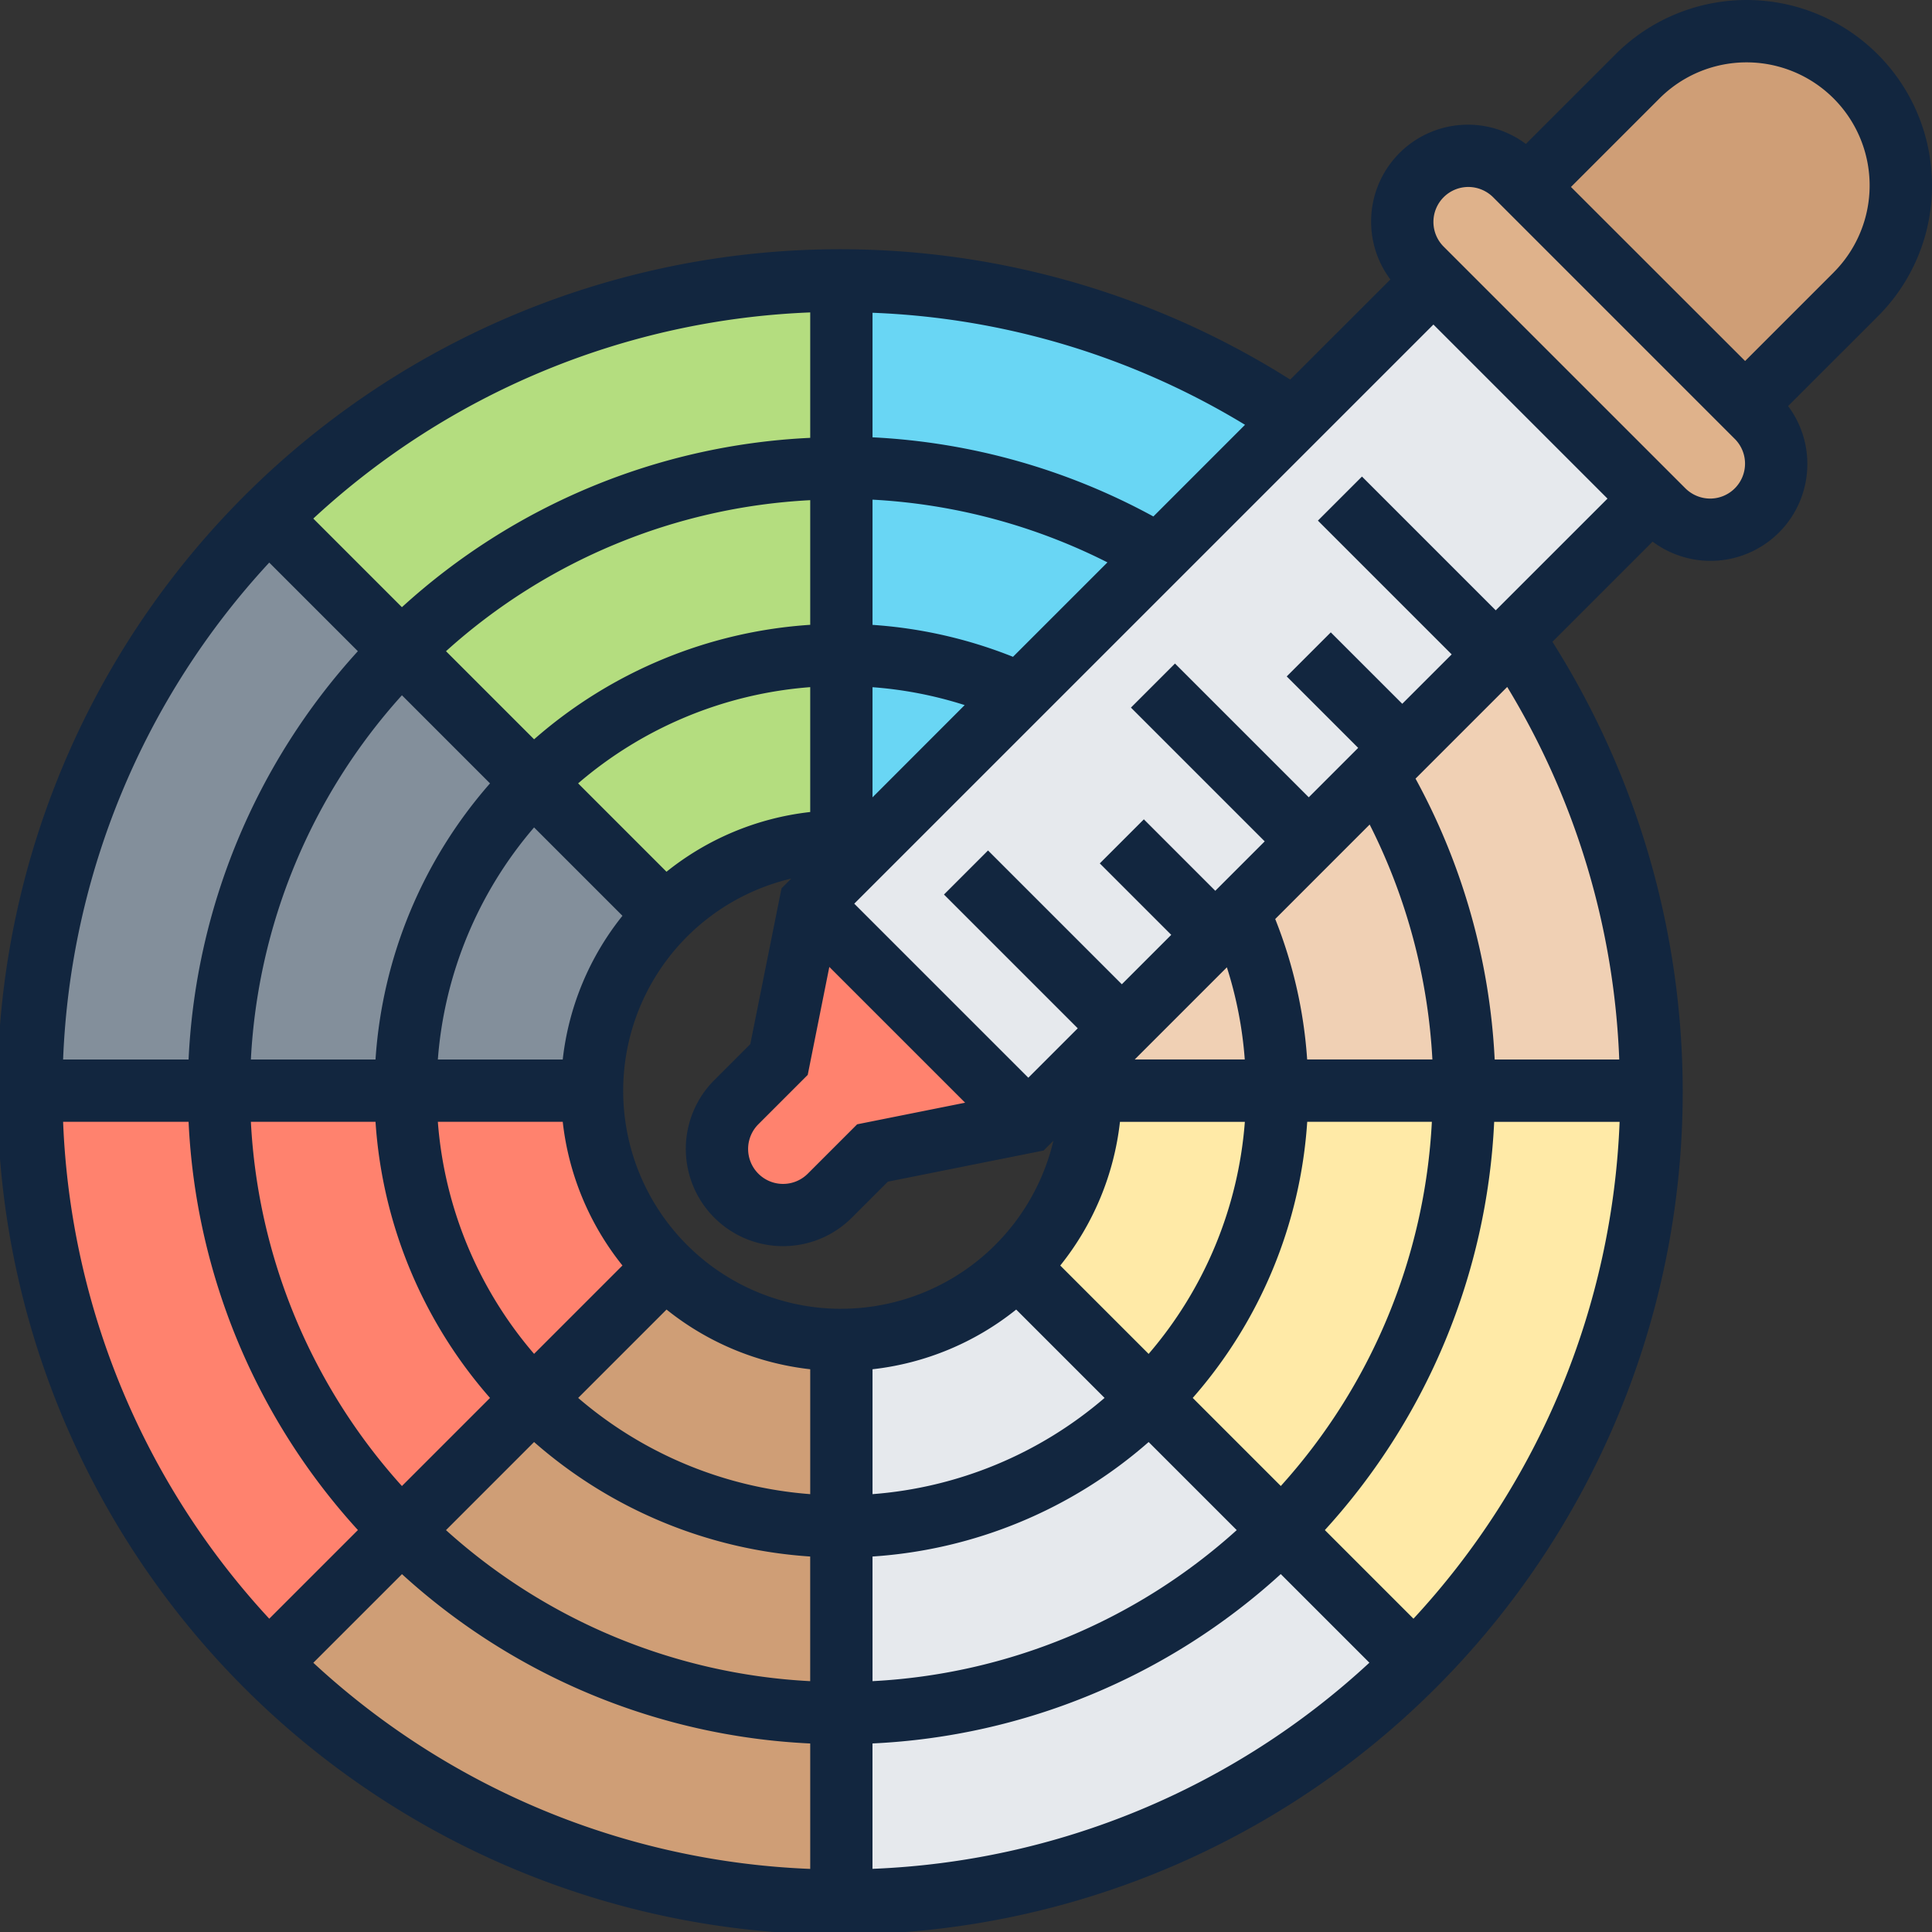 <svg xmlns="http://www.w3.org/2000/svg" xmlns:xlink="http://www.w3.org/1999/xlink" width="216" height="216" viewBox="0 0 216 216">
  <rect x="0" y="0" width="216" height="216" fill="#333333" stroke="none"/>
  <defs>
    <clipPath id="clip-path">
      <rect id="Rectángulo_5276" data-name="Rectángulo 5276" width="216" height="216" transform="translate(265 5641)" fill="#fff" stroke="#707070" stroke-width="1"/>
    </clipPath>
  </defs>
  <g id="Enmascarar_grupo_51" data-name="Enmascarar grupo 51" transform="translate(-265 -5641)" clip-path="url(#clip-path)">
    <g id="rueda-de-color_1_" data-name="rueda-de-color (1)" transform="translate(265 5641)">
      <g id="Grupo_54100" data-name="Grupo 54100" transform="translate(3.484 3.484)">
        <g id="Grupo_54088" data-name="Grupo 54088" transform="translate(90.581 138.17)">
          <path id="Trazado_101247" data-name="Trazado 101247" d="M105.714,113.535,90.942,98.764,76.17,83.992a27.921,27.921,0,0,1-19.719,8.152v62.71a90.168,90.168,0,0,0,64.034-26.547Z" transform="translate(-56.452 -83.992)" fill="#e6e9ed"/>
        </g>
        <g id="Grupo_54089" data-name="Grupo 54089" transform="translate(167.226)">
          <path id="Trazado_101248" data-name="Trazado 101248" d="M142.613,21.277a17.247,17.247,0,0,1-5.052,12.194L125.194,45.839,100.806,21.452,113.174,9.084a17.245,17.245,0,0,1,29.439,12.194Z" transform="translate(-100.806 -4.032)" fill="#cf9e76"/>
        </g>
        <g id="Grupo_54090" data-name="Grupo 54090" transform="translate(153.29 13.935)">
          <path id="Trazado_101249" data-name="Trazado 101249" d="M132.388,41.292a7.39,7.39,0,0,1-10.452,10.452l-1.324-1.324L96.226,26.032,94.9,24.708a7.39,7.39,0,0,1,10.452-10.452l1.324,1.324,24.387,24.387Z" transform="translate(-92.742 -12.097)" fill="#dfb28b"/>
        </g>
        <g id="Grupo_54091" data-name="Grupo 54091" transform="translate(87.097 27.871)">
          <path id="Trazado_101250" data-name="Trazado 101250" d="M131.081,61.968,120.629,72.419l-2.822,2.822-7.63,7.63-7.839,7.839-2.613,2.613L89.274,103.774l-3.693,3.693-6.759,6.759L54.435,89.839l6.759-6.759L77.952,66.323,93.42,50.854l15.19-15.19,15.5-15.5L148.5,44.548,133,60.052Z" transform="translate(-54.435 -20.161)" fill="#e6e9ed"/>
        </g>
        <g id="Grupo_54092" data-name="Grupo 54092" transform="translate(118.243 67.761)">
          <path id="Trazado_101251" data-name="Trazado 101251" d="M119.875,43.246l-1.916,1.916L107.507,55.614l-2.822,2.822-7.63,7.63L89.217,73.9,86.6,76.517,76.153,86.969,72.46,90.661a25.428,25.428,0,0,1,.209,3.275h62.71A90.117,90.117,0,0,0,119.875,43.246Z" transform="translate(-72.46 -43.246)" fill="#f0d0b4"/>
        </g>
        <g id="Grupo_54093" data-name="Grupo 54093" transform="translate(110.299 118.452)">
          <path id="Trazado_101252" data-name="Trazado 101252" d="M117.822,72.581H76.015A27.921,27.921,0,0,1,67.863,92.3l14.772,14.772,14.772,14.772,14.772,14.772a90.168,90.168,0,0,0,26.547-64.034Z" transform="translate(-67.863 -72.581)" fill="#ffeaa7"/>
        </g>
        <g id="Grupo_54094" data-name="Grupo 54094" transform="translate(76.645 97.548)">
          <path id="Trazado_101253" data-name="Trazado 101253" d="M83.226,84.871,65.806,88.355,61,93.163A7.39,7.39,0,0,1,50.547,82.711L55.355,77.9l3.484-17.419Z" transform="translate(-48.387 -60.484)" fill="#ff826e"/>
        </g>
        <g id="Grupo_54095" data-name="Grupo 54095" transform="translate(90.581 27.871)">
          <path id="Trazado_101254" data-name="Trazado 101254" d="M56.452,20.161v62.71a25.431,25.431,0,0,1,3.275.209L76.484,66.323,91.952,50.854l15.19-15.19A90.117,90.117,0,0,0,56.452,20.161Z" transform="translate(-56.452 -20.161)" fill="#69d6f4"/>
        </g>
        <g id="Grupo_54096" data-name="Grupo 54096" transform="translate(26.547 138.17)">
          <path id="Trazado_101255" data-name="Trazado 101255" d="M63.71,83.992,48.938,98.764,34.167,113.535,19.4,128.307a90.168,90.168,0,0,0,64.034,26.547V92.144A27.922,27.922,0,0,1,63.71,83.992Z" transform="translate(-19.395 -83.992)" fill="#cf9e76"/>
        </g>
        <g id="Grupo_54097" data-name="Grupo 54097" transform="translate(26.547 27.871)">
          <path id="Trazado_101256" data-name="Trazado 101256" d="M19.4,46.708,34.167,61.48,48.938,76.252,63.71,91.023a27.921,27.921,0,0,1,19.719-8.152V20.161A90.168,90.168,0,0,0,19.4,46.708Z" transform="translate(-19.395 -20.161)" fill="#b4dd7f"/>
        </g>
        <g id="Grupo_54098" data-name="Grupo 54098" transform="translate(0 118.452)">
          <path id="Trazado_101257" data-name="Trazado 101257" d="M66.742,72.581H4.032a90.168,90.168,0,0,0,26.547,64.034l14.772-14.772,14.772-14.772L74.894,92.3a27.921,27.921,0,0,1-8.152-19.719Z" transform="translate(-4.032 -72.581)" fill="#ff826e"/>
        </g>
        <g id="Grupo_54099" data-name="Grupo 54099" transform="translate(0 54.418)">
          <path id="Trazado_101258" data-name="Trazado 101258" d="M60.123,65.067,45.351,50.3,30.579,35.524A90.168,90.168,0,0,0,4.032,99.558h62.71a27.921,27.921,0,0,1,8.152-19.719Z" transform="translate(-4.032 -35.524)" fill="#838f9b"/>
        </g>
      </g>
      <path id="Trazado_101259" data-name="Trazado 101259" d="M218.016,22.745A20.728,20.728,0,0,0,182.63,8.089l-10.02,10.02a10.822,10.822,0,0,0-17.3,8.717,10.764,10.764,0,0,0,2.153,6.435L146.266,44.453A94.212,94.212,0,1,0,175.579,73.77l11.2-11.2a10.825,10.825,0,0,0,17.3-8.72,10.764,10.764,0,0,0-2.153-6.435L211.944,37.4A20.592,20.592,0,0,0,218.016,22.745ZM169.242,70.251,154.286,55.295l-4.926,4.926,14.956,14.956L158.79,80.7,150.8,72.714l-4.926,4.926,7.989,7.989-5.525,5.525L133.382,76.2l-4.926,4.926,14.956,14.956-5.525,5.525L129.9,93.618l-4.926,4.926,7.989,7.989-5.525,5.525L112.479,97.1l-4.926,4.926,14.956,14.956-5.525,5.525L97.523,103.048,162.274,38.3l19.461,19.461Zm13.848,57.184a86.752,86.752,0,0,1-23.046,55.554l-9.908-9.908a72.765,72.765,0,0,0,18.931-45.642H183.09Zm-43.907-17.273a44.734,44.734,0,0,1,2,10.305H128.878Zm-23.554,38.263,9.88,9.88a45.042,45.042,0,0,1-25.944,10.758V155.1a31.2,31.2,0,0,0,16.064-6.675ZM92.6,169.064a45.032,45.032,0,0,1-25.944-10.758l9.88-9.88A31.2,31.2,0,0,0,92.6,155.1ZM61.726,153.38a45.042,45.042,0,0,1-10.758-25.944H64.931A31.2,31.2,0,0,0,71.606,143.5Zm3.205-32.912H50.968A45.032,45.032,0,0,1,61.726,94.523l9.88,9.88A31.2,31.2,0,0,0,64.931,120.468Zm11.6-20.99-9.88-9.88A45.042,45.042,0,0,1,92.6,78.839V92.8A31.19,31.19,0,0,0,76.533,99.477ZM92.6,71.871a51.974,51.974,0,0,0-30.871,12.8l-9.849-9.849A65.816,65.816,0,0,1,92.6,57.936ZM56.8,89.6A51.974,51.974,0,0,0,44,120.468H30.065A65.816,65.816,0,0,1,46.951,79.748ZM44,127.436a51.974,51.974,0,0,0,12.8,30.871l-9.849,9.849a65.816,65.816,0,0,1-16.886-40.719Zm17.726,35.8a51.974,51.974,0,0,0,30.871,12.8v13.936a65.836,65.836,0,0,1-40.719-16.886Zm37.838,12.8a51.974,51.974,0,0,0,30.871-12.8l9.849,9.849a65.816,65.816,0,0,1-40.719,16.886Zm20.99-32.532a31.2,31.2,0,0,0,6.675-16.064h13.963a45.032,45.032,0,0,1-10.758,25.944Zm-24.474,4.839a24.374,24.374,0,0,1-5.6-48.1l-1.09,1.09L85.9,118.75l-4.059,4.059a10.874,10.874,0,0,0,15.378,15.378l4.059-4.059,17.419-3.484,1.09-1.09a24.412,24.412,0,0,1-23.711,18.785Zm1.766-20.628-5.55,5.55a3.907,3.907,0,0,1-5.525-5.525l5.55-5.55,2.414-12.072L109.919,125.3Zm1.718-36.556V78.846a44.663,44.663,0,0,1,10.305,2ZM115.27,75.449a51.641,51.641,0,0,0-15.705-3.571v-14a66,66,0,0,1,26.265,7.013ZM92.6,50.968A72.767,72.767,0,0,0,46.951,69.9l-9.908-9.908A86.752,86.752,0,0,1,92.6,36.945ZM42.025,74.822A72.763,72.763,0,0,0,23.1,120.468H9.071A86.752,86.752,0,0,1,32.117,64.914ZM23.1,127.435a72.749,72.749,0,0,0,18.931,45.642l-9.912,9.912A86.771,86.771,0,0,1,9.071,127.435Zm23.858,50.572A72.765,72.765,0,0,0,92.6,196.939v14.023a86.752,86.752,0,0,1-55.554-23.046Zm52.61,18.928A72.749,72.749,0,0,0,145.207,178l9.908,9.908a86.752,86.752,0,0,1-55.554,23.046V196.935Zm45.646-28.78-9.849-9.849a51.974,51.974,0,0,0,12.8-30.871H162.1A65.816,65.816,0,0,1,145.21,168.155Zm2.944-47.687a51.791,51.791,0,0,0-3.571-15.705L155.146,94.2a66.1,66.1,0,0,1,7.013,26.265H148.154Zm-17.193-60.71a73.029,73.029,0,0,0-31.4-8.849V36.984a86.515,86.515,0,0,1,41.646,12.525Zm52.087,60.71H169.123a72.967,72.967,0,0,0-8.849-31.4l10.25-10.25A86.515,86.515,0,0,1,183.049,120.468Zm10.159-62.71a3.947,3.947,0,0,1-2.763-1.143L163.417,29.587a3.907,3.907,0,0,1,2.763-6.668,3.947,3.947,0,0,1,2.763,1.143L195.97,51.09a3.907,3.907,0,0,1-2.763,6.668Zm13.81-25.282-9.9,9.9L177.652,22.919l9.9-9.9a13.761,13.761,0,1,1,19.461,19.461Z" transform="translate(-2.016 -2.016)" fill="#12263f"/>
    </g>
  </g>
</svg>
